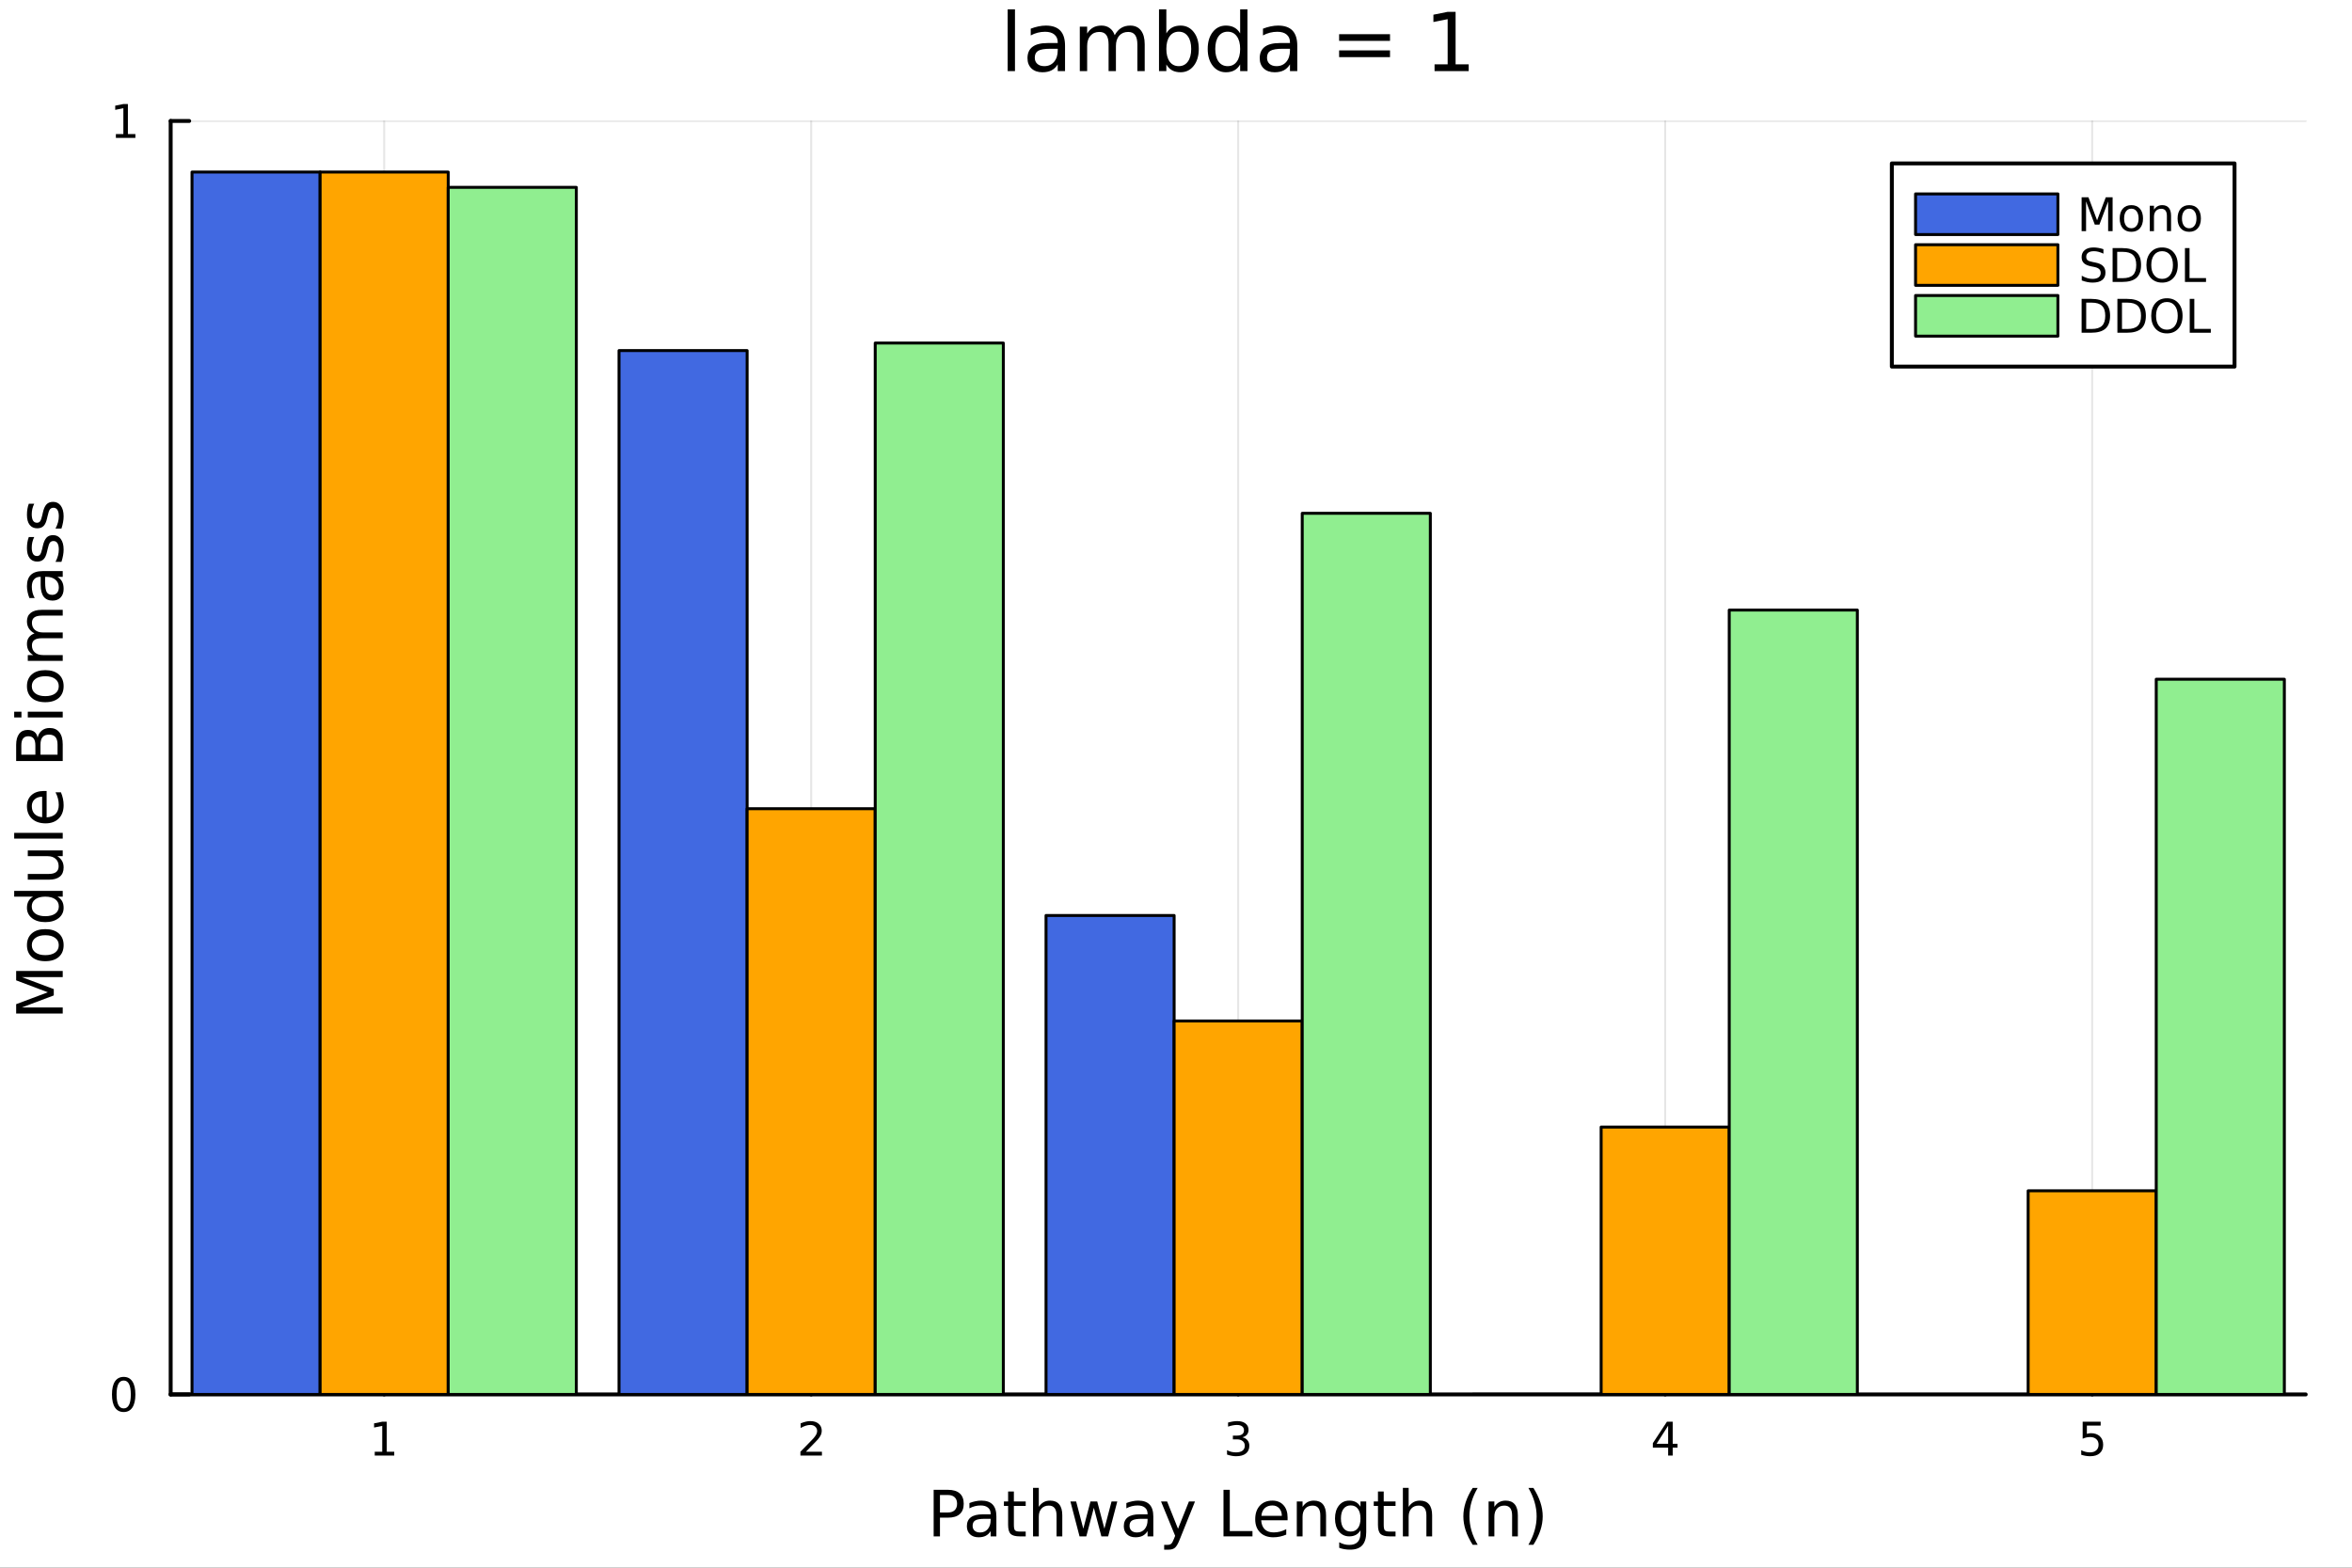 <?xml version="1.0" encoding="utf-8"?>
<svg xmlns="http://www.w3.org/2000/svg" xmlns:xlink="http://www.w3.org/1999/xlink" width="600" height="400" viewBox="0 0 2400 1600">
<rect x="0" y="0" width="2400" height="1600" fill="#333333" stroke="none"/>
<defs>
  <clipPath id="clip020">
    <rect x="0" y="0" width="2400" height="1600"/>
  </clipPath>
</defs>
<path clip-path="url(#clip020)" d="M0 1600 L2400 1600 L2400 0 L0 0  Z" fill="#ffffff" fill-rule="evenodd" fill-opacity="1"/>
<defs>
  <clipPath id="clip021">
    <rect x="480" y="0" width="1681" height="1600"/>
  </clipPath>
</defs>
<path clip-path="url(#clip020)" d="M174.149 1423.18 L2352.76 1423.18 L2352.76 123.472 L174.149 123.472  Z" fill="#ffffff" fill-rule="evenodd" fill-opacity="1"/>
<defs>
  <clipPath id="clip022">
    <rect x="174" y="123" width="2180" height="1301"/>
  </clipPath>
</defs>
<polyline clip-path="url(#clip022)" style="stroke:#000000; stroke-linecap:round; stroke-linejoin:round; stroke-width:2; stroke-opacity:0.1; fill:none" points="392.01,1423.18 392.01,123.472 "/>
<polyline clip-path="url(#clip022)" style="stroke:#000000; stroke-linecap:round; stroke-linejoin:round; stroke-width:2; stroke-opacity:0.1; fill:none" points="827.731,1423.18 827.731,123.472 "/>
<polyline clip-path="url(#clip022)" style="stroke:#000000; stroke-linecap:round; stroke-linejoin:round; stroke-width:2; stroke-opacity:0.1; fill:none" points="1263.45,1423.18 1263.45,123.472 "/>
<polyline clip-path="url(#clip022)" style="stroke:#000000; stroke-linecap:round; stroke-linejoin:round; stroke-width:2; stroke-opacity:0.1; fill:none" points="1699.17,1423.18 1699.17,123.472 "/>
<polyline clip-path="url(#clip022)" style="stroke:#000000; stroke-linecap:round; stroke-linejoin:round; stroke-width:2; stroke-opacity:0.1; fill:none" points="2134.9,1423.18 2134.9,123.472 "/>
<polyline clip-path="url(#clip020)" style="stroke:#000000; stroke-linecap:round; stroke-linejoin:round; stroke-width:4; stroke-opacity:1; fill:none" points="174.149,1423.18 2352.76,1423.18 "/>
<polyline clip-path="url(#clip020)" style="stroke:#000000; stroke-linecap:round; stroke-linejoin:round; stroke-width:4; stroke-opacity:1; fill:none" points="392.01,1423.18 392.01,1404.28 "/>
<polyline clip-path="url(#clip020)" style="stroke:#000000; stroke-linecap:round; stroke-linejoin:round; stroke-width:4; stroke-opacity:1; fill:none" points="827.731,1423.18 827.731,1404.28 "/>
<polyline clip-path="url(#clip020)" style="stroke:#000000; stroke-linecap:round; stroke-linejoin:round; stroke-width:4; stroke-opacity:1; fill:none" points="1263.45,1423.18 1263.45,1404.28 "/>
<polyline clip-path="url(#clip020)" style="stroke:#000000; stroke-linecap:round; stroke-linejoin:round; stroke-width:4; stroke-opacity:1; fill:none" points="1699.17,1423.18 1699.17,1404.28 "/>
<polyline clip-path="url(#clip020)" style="stroke:#000000; stroke-linecap:round; stroke-linejoin:round; stroke-width:4; stroke-opacity:1; fill:none" points="2134.9,1423.18 2134.9,1404.28 "/>
<path clip-path="url(#clip020)" d="M382.392 1481.64 L390.03 1481.64 L390.03 1455.28 L381.72 1456.95 L381.72 1452.69 L389.984 1451.02 L394.66 1451.02 L394.66 1481.64 L402.299 1481.64 L402.299 1485.58 L382.392 1485.58 L382.392 1481.64 Z" fill="#000000" fill-rule="nonzero" fill-opacity="1" /><path clip-path="url(#clip020)" d="M822.384 1481.64 L838.703 1481.64 L838.703 1485.58 L816.759 1485.58 L816.759 1481.64 Q819.421 1478.89 824.004 1474.26 Q828.611 1469.61 829.791 1468.27 Q832.037 1465.74 832.916 1464.01 Q833.819 1462.25 833.819 1460.56 Q833.819 1457.8 831.875 1456.07 Q829.953 1454.33 826.851 1454.33 Q824.652 1454.33 822.199 1455.09 Q819.768 1455.86 816.99 1457.41 L816.99 1452.69 Q819.814 1451.55 822.268 1450.97 Q824.722 1450.39 826.759 1450.39 Q832.129 1450.39 835.324 1453.08 Q838.518 1455.77 838.518 1460.26 Q838.518 1462.39 837.708 1464.31 Q836.921 1466.2 834.814 1468.8 Q834.236 1469.47 831.134 1472.69 Q828.032 1475.88 822.384 1481.64 Z" fill="#000000" fill-rule="nonzero" fill-opacity="1" /><path clip-path="url(#clip020)" d="M1267.7 1466.95 Q1271.06 1467.66 1272.93 1469.93 Q1274.83 1472.2 1274.83 1475.53 Q1274.83 1480.65 1271.31 1483.45 Q1267.79 1486.25 1261.31 1486.25 Q1259.14 1486.25 1256.82 1485.81 Q1254.53 1485.39 1252.08 1484.54 L1252.08 1480.02 Q1254.02 1481.16 1256.33 1481.74 Q1258.65 1482.32 1261.17 1482.32 Q1265.57 1482.32 1267.86 1480.58 Q1270.18 1478.84 1270.18 1475.53 Q1270.18 1472.48 1268.02 1470.77 Q1265.89 1469.03 1262.08 1469.03 L1258.05 1469.03 L1258.05 1465.19 L1262.26 1465.19 Q1265.71 1465.19 1267.54 1463.82 Q1269.37 1462.43 1269.37 1459.84 Q1269.37 1457.18 1267.47 1455.77 Q1265.59 1454.33 1262.08 1454.33 Q1260.15 1454.33 1257.95 1454.75 Q1255.76 1455.16 1253.12 1456.04 L1253.12 1451.88 Q1255.78 1451.14 1258.09 1450.77 Q1260.43 1450.39 1262.49 1450.39 Q1267.82 1450.39 1270.92 1452.83 Q1274.02 1455.23 1274.02 1459.35 Q1274.02 1462.22 1272.38 1464.21 Q1270.73 1466.18 1267.7 1466.95 Z" fill="#000000" fill-rule="nonzero" fill-opacity="1" /><path clip-path="url(#clip020)" d="M1702.18 1455.09 L1690.38 1473.54 L1702.18 1473.54 L1702.18 1455.09 M1700.96 1451.02 L1706.84 1451.02 L1706.84 1473.54 L1711.77 1473.54 L1711.77 1477.43 L1706.84 1477.43 L1706.84 1485.58 L1702.18 1485.58 L1702.18 1477.43 L1686.58 1477.43 L1686.58 1472.92 L1700.96 1451.02 Z" fill="#000000" fill-rule="nonzero" fill-opacity="1" /><path clip-path="url(#clip020)" d="M2125.17 1451.02 L2143.53 1451.02 L2143.53 1454.96 L2129.46 1454.96 L2129.46 1463.43 Q2130.47 1463.08 2131.49 1462.92 Q2132.51 1462.73 2133.53 1462.73 Q2139.32 1462.73 2142.7 1465.9 Q2146.08 1469.08 2146.08 1474.49 Q2146.08 1480.07 2142.6 1483.17 Q2139.13 1486.25 2132.81 1486.25 Q2130.64 1486.25 2128.37 1485.88 Q2126.12 1485.51 2123.71 1484.77 L2123.71 1480.07 Q2125.8 1481.2 2128.02 1481.76 Q2130.24 1482.32 2132.72 1482.32 Q2136.72 1482.32 2139.06 1480.21 Q2141.4 1478.1 2141.4 1474.49 Q2141.4 1470.88 2139.06 1468.77 Q2136.72 1466.67 2132.72 1466.67 Q2130.84 1466.67 2128.97 1467.08 Q2127.12 1467.5 2125.17 1468.38 L2125.17 1451.02 Z" fill="#000000" fill-rule="nonzero" fill-opacity="1" /><path clip-path="url(#clip020)" d="M959.14 1525.81 L959.14 1543.66 L967.224 1543.66 Q971.712 1543.66 974.163 1541.34 Q976.614 1539.02 976.614 1534.72 Q976.614 1530.45 974.163 1528.13 Q971.712 1525.81 967.224 1525.81 L959.14 1525.81 M952.71 1520.52 L967.224 1520.52 Q975.213 1520.52 979.287 1524.15 Q983.393 1527.75 983.393 1534.72 Q983.393 1541.75 979.287 1545.35 Q975.213 1548.95 967.224 1548.95 L959.14 1548.95 L959.14 1568.04 L952.71 1568.04 L952.71 1520.52 Z" fill="#000000" fill-rule="nonzero" fill-opacity="1" /><path clip-path="url(#clip020)" d="M1005.04 1550.12 Q997.939 1550.12 995.202 1551.75 Q992.464 1553.37 992.464 1557.29 Q992.464 1560.4 994.501 1562.25 Q996.57 1564.07 1000.1 1564.07 Q1004.97 1564.07 1007.9 1560.63 Q1010.86 1557.16 1010.86 1551.43 L1010.86 1550.12 L1005.04 1550.12 M1016.72 1547.71 L1016.72 1568.04 L1010.86 1568.04 L1010.86 1562.63 Q1008.86 1565.88 1005.86 1567.44 Q1002.87 1568.97 998.544 1568.97 Q993.069 1568.97 989.823 1565.91 Q986.608 1562.82 986.608 1557.67 Q986.608 1551.65 990.618 1548.6 Q994.66 1545.54 1002.65 1545.54 L1010.86 1545.54 L1010.86 1544.97 Q1010.86 1540.93 1008.19 1538.73 Q1005.55 1536.5 1000.74 1536.5 Q997.684 1536.5 994.788 1537.23 Q991.891 1537.97 989.218 1539.43 L989.218 1534.02 Q992.432 1532.78 995.456 1532.17 Q998.48 1531.54 1001.34 1531.54 Q1009.08 1531.54 1012.9 1535.55 Q1016.72 1539.56 1016.72 1547.71 Z" fill="#000000" fill-rule="nonzero" fill-opacity="1" /><path clip-path="url(#clip020)" d="M1034.57 1522.27 L1034.57 1532.4 L1046.64 1532.4 L1046.64 1536.95 L1034.57 1536.95 L1034.57 1556.3 Q1034.57 1560.66 1035.75 1561.9 Q1036.96 1563.14 1040.62 1563.14 L1046.64 1563.14 L1046.64 1568.04 L1040.62 1568.04 Q1033.84 1568.04 1031.26 1565.53 Q1028.69 1562.98 1028.69 1556.3 L1028.69 1536.95 L1024.39 1536.95 L1024.39 1532.4 L1028.69 1532.4 L1028.69 1522.27 L1034.57 1522.27 Z" fill="#000000" fill-rule="nonzero" fill-opacity="1" /><path clip-path="url(#clip020)" d="M1083.97 1546.53 L1083.97 1568.04 L1078.11 1568.04 L1078.11 1546.72 Q1078.11 1541.66 1076.14 1539.14 Q1074.17 1536.63 1070.22 1536.63 Q1065.48 1536.63 1062.74 1539.65 Q1060 1542.68 1060 1547.9 L1060 1568.04 L1054.12 1568.04 L1054.12 1518.52 L1060 1518.52 L1060 1537.93 Q1062.11 1534.72 1064.94 1533.13 Q1067.8 1531.54 1071.53 1531.54 Q1077.67 1531.54 1080.82 1535.36 Q1083.97 1539.14 1083.97 1546.53 Z" fill="#000000" fill-rule="nonzero" fill-opacity="1" /><path clip-path="url(#clip020)" d="M1092.25 1532.4 L1098.1 1532.4 L1105.42 1560.21 L1112.71 1532.4 L1119.62 1532.4 L1126.94 1560.21 L1134.23 1532.4 L1140.09 1532.4 L1130.76 1568.04 L1123.85 1568.04 L1116.18 1538.83 L1108.48 1568.04 L1101.57 1568.04 L1092.25 1532.4 Z" fill="#000000" fill-rule="nonzero" fill-opacity="1" /><path clip-path="url(#clip020)" d="M1165.17 1550.12 Q1158.07 1550.12 1155.33 1551.75 Q1152.59 1553.37 1152.59 1557.29 Q1152.59 1560.4 1154.63 1562.25 Q1156.7 1564.07 1160.23 1564.07 Q1165.1 1564.07 1168.03 1560.63 Q1170.99 1557.16 1170.99 1551.43 L1170.99 1550.12 L1165.17 1550.12 M1176.85 1547.71 L1176.85 1568.04 L1170.99 1568.04 L1170.99 1562.63 Q1168.99 1565.88 1165.99 1567.44 Q1163 1568.97 1158.67 1568.97 Q1153.2 1568.97 1149.95 1565.91 Q1146.74 1562.82 1146.74 1557.67 Q1146.74 1551.65 1150.75 1548.6 Q1154.79 1545.54 1162.78 1545.54 L1170.99 1545.54 L1170.99 1544.97 Q1170.99 1540.93 1168.32 1538.73 Q1165.68 1536.5 1160.87 1536.5 Q1157.81 1536.5 1154.92 1537.23 Q1152.02 1537.97 1149.35 1539.43 L1149.35 1534.02 Q1152.56 1532.78 1155.59 1532.17 Q1158.61 1531.54 1161.47 1531.54 Q1169.21 1531.54 1173.03 1535.55 Q1176.85 1539.56 1176.85 1547.71 Z" fill="#000000" fill-rule="nonzero" fill-opacity="1" /><path clip-path="url(#clip020)" d="M1203.74 1571.35 Q1201.26 1577.72 1198.9 1579.66 Q1196.55 1581.6 1192.6 1581.6 L1187.92 1581.6 L1187.92 1576.7 L1191.36 1576.7 Q1193.78 1576.7 1195.12 1575.56 Q1196.45 1574.41 1198.08 1570.14 L1199.13 1567.47 L1184.71 1532.4 L1190.92 1532.4 L1202.06 1560.28 L1213.2 1532.4 L1219.4 1532.4 L1203.74 1571.35 Z" fill="#000000" fill-rule="nonzero" fill-opacity="1" /><path clip-path="url(#clip020)" d="M1248.46 1520.52 L1254.89 1520.52 L1254.89 1562.63 L1278.03 1562.63 L1278.03 1568.04 L1248.46 1568.04 L1248.46 1520.52 Z" fill="#000000" fill-rule="nonzero" fill-opacity="1" /><path clip-path="url(#clip020)" d="M1313.87 1548.76 L1313.87 1551.62 L1286.94 1551.62 Q1287.32 1557.67 1290.57 1560.85 Q1293.85 1564 1299.67 1564 Q1303.05 1564 1306.2 1563.17 Q1309.38 1562.35 1312.5 1560.69 L1312.5 1566.23 Q1309.35 1567.57 1306.04 1568.27 Q1302.73 1568.97 1299.32 1568.97 Q1290.79 1568.97 1285.8 1564 Q1280.83 1559.04 1280.83 1550.57 Q1280.83 1541.82 1285.54 1536.69 Q1290.28 1531.54 1298.3 1531.54 Q1305.5 1531.54 1309.67 1536.18 Q1313.87 1540.8 1313.87 1548.76 M1308.01 1547.04 Q1307.95 1542.23 1305.31 1539.37 Q1302.7 1536.5 1298.37 1536.5 Q1293.47 1536.5 1290.51 1539.27 Q1287.58 1542.04 1287.13 1547.07 L1308.01 1547.04 Z" fill="#000000" fill-rule="nonzero" fill-opacity="1" /><path clip-path="url(#clip020)" d="M1353.11 1546.53 L1353.11 1568.04 L1347.26 1568.04 L1347.26 1546.72 Q1347.26 1541.66 1345.28 1539.14 Q1343.31 1536.63 1339.36 1536.63 Q1334.62 1536.63 1331.88 1539.65 Q1329.15 1542.68 1329.15 1547.9 L1329.15 1568.04 L1323.26 1568.04 L1323.26 1532.4 L1329.15 1532.4 L1329.15 1537.93 Q1331.25 1534.72 1334.08 1533.13 Q1336.94 1531.54 1340.67 1531.54 Q1346.81 1531.54 1349.96 1535.36 Q1353.11 1539.14 1353.11 1546.53 Z" fill="#000000" fill-rule="nonzero" fill-opacity="1" /><path clip-path="url(#clip020)" d="M1388.25 1549.81 Q1388.25 1543.44 1385.61 1539.94 Q1383 1536.44 1378.26 1536.44 Q1373.55 1536.44 1370.91 1539.94 Q1368.3 1543.44 1368.3 1549.81 Q1368.3 1556.14 1370.91 1559.64 Q1373.55 1563.14 1378.26 1563.14 Q1383 1563.14 1385.61 1559.64 Q1388.25 1556.14 1388.25 1549.81 M1394.11 1563.62 Q1394.11 1572.72 1390.07 1577.15 Q1386.02 1581.6 1377.69 1581.6 Q1374.6 1581.6 1371.86 1581.13 Q1369.12 1580.68 1366.55 1579.72 L1366.55 1574.03 Q1369.12 1575.43 1371.64 1576.1 Q1374.15 1576.76 1376.76 1576.76 Q1382.52 1576.76 1385.39 1573.74 Q1388.25 1570.75 1388.25 1564.67 L1388.25 1561.77 Q1386.44 1564.92 1383.61 1566.48 Q1380.77 1568.04 1376.83 1568.04 Q1370.27 1568.04 1366.26 1563.05 Q1362.25 1558.05 1362.25 1549.81 Q1362.25 1541.53 1366.26 1536.53 Q1370.27 1531.54 1376.83 1531.54 Q1380.77 1531.54 1383.61 1533.1 Q1386.44 1534.66 1388.25 1537.81 L1388.25 1532.4 L1394.11 1532.4 L1394.11 1563.62 Z" fill="#000000" fill-rule="nonzero" fill-opacity="1" /><path clip-path="url(#clip020)" d="M1411.96 1522.27 L1411.96 1532.4 L1424.03 1532.4 L1424.03 1536.95 L1411.96 1536.95 L1411.96 1556.3 Q1411.96 1560.66 1413.14 1561.9 Q1414.35 1563.14 1418.01 1563.14 L1424.03 1563.14 L1424.03 1568.04 L1418.01 1568.04 Q1411.23 1568.04 1408.65 1565.53 Q1406.08 1562.98 1406.08 1556.3 L1406.08 1536.95 L1401.78 1536.95 L1401.78 1532.4 L1406.08 1532.4 L1406.08 1522.27 L1411.96 1522.27 Z" fill="#000000" fill-rule="nonzero" fill-opacity="1" /><path clip-path="url(#clip020)" d="M1461.36 1546.53 L1461.36 1568.04 L1455.51 1568.04 L1455.51 1546.72 Q1455.51 1541.66 1453.53 1539.14 Q1451.56 1536.63 1447.61 1536.63 Q1442.87 1536.63 1440.13 1539.65 Q1437.4 1542.68 1437.4 1547.9 L1437.4 1568.04 L1431.51 1568.04 L1431.51 1518.52 L1437.4 1518.52 L1437.4 1537.93 Q1439.5 1534.72 1442.33 1533.13 Q1445.19 1531.54 1448.92 1531.54 Q1455.06 1531.54 1458.21 1535.36 Q1461.36 1539.14 1461.36 1546.53 Z" fill="#000000" fill-rule="nonzero" fill-opacity="1" /><path clip-path="url(#clip020)" d="M1507.83 1518.58 Q1503.57 1525.9 1501.5 1533.06 Q1499.43 1540.23 1499.43 1547.58 Q1499.43 1554.93 1501.5 1562.16 Q1503.6 1569.35 1507.83 1576.64 L1502.74 1576.64 Q1497.97 1569.16 1495.58 1561.93 Q1493.22 1554.71 1493.22 1547.58 Q1493.22 1540.48 1495.58 1533.29 Q1497.93 1526.09 1502.74 1518.58 L1507.83 1518.58 Z" fill="#000000" fill-rule="nonzero" fill-opacity="1" /><path clip-path="url(#clip020)" d="M1548.83 1546.53 L1548.83 1568.04 L1542.97 1568.04 L1542.97 1546.72 Q1542.97 1541.66 1541 1539.14 Q1539.02 1536.63 1535.08 1536.63 Q1530.33 1536.63 1527.6 1539.65 Q1524.86 1542.68 1524.86 1547.9 L1524.86 1568.04 L1518.97 1568.04 L1518.97 1532.4 L1524.86 1532.4 L1524.86 1537.93 Q1526.96 1534.72 1529.79 1533.13 Q1532.66 1531.54 1536.38 1531.54 Q1542.52 1531.54 1545.68 1535.36 Q1548.83 1539.14 1548.83 1546.53 Z" fill="#000000" fill-rule="nonzero" fill-opacity="1" /><path clip-path="url(#clip020)" d="M1559.59 1518.58 L1564.68 1518.58 Q1569.45 1526.09 1571.81 1533.29 Q1574.19 1540.48 1574.19 1547.58 Q1574.19 1554.71 1571.81 1561.93 Q1569.45 1569.16 1564.68 1576.64 L1559.59 1576.64 Q1563.82 1569.35 1565.89 1562.16 Q1567.99 1554.93 1567.99 1547.58 Q1567.99 1540.23 1565.89 1533.06 Q1563.82 1525.9 1559.59 1518.58 Z" fill="#000000" fill-rule="nonzero" fill-opacity="1" /><polyline clip-path="url(#clip022)" style="stroke:#000000; stroke-linecap:round; stroke-linejoin:round; stroke-width:2; stroke-opacity:0.1; fill:none" points="174.149,1423.18 2352.76,1423.18 "/>
<polyline clip-path="url(#clip022)" style="stroke:#000000; stroke-linecap:round; stroke-linejoin:round; stroke-width:2; stroke-opacity:0.1; fill:none" points="174.149,123.472 2352.76,123.472 "/>
<polyline clip-path="url(#clip020)" style="stroke:#000000; stroke-linecap:round; stroke-linejoin:round; stroke-width:4; stroke-opacity:1; fill:none" points="174.149,1423.18 174.149,123.472 "/>
<polyline clip-path="url(#clip020)" style="stroke:#000000; stroke-linecap:round; stroke-linejoin:round; stroke-width:4; stroke-opacity:1; fill:none" points="174.149,1423.18 193.047,1423.18 "/>
<polyline clip-path="url(#clip020)" style="stroke:#000000; stroke-linecap:round; stroke-linejoin:round; stroke-width:4; stroke-opacity:1; fill:none" points="174.149,123.472 193.047,123.472 "/>
<path clip-path="url(#clip020)" d="M126.205 1408.98 Q122.593 1408.98 120.765 1412.54 Q118.959 1416.08 118.959 1423.21 Q118.959 1430.32 120.765 1433.89 Q122.593 1437.43 126.205 1437.43 Q129.839 1437.43 131.644 1433.89 Q133.473 1430.32 133.473 1423.21 Q133.473 1416.08 131.644 1412.54 Q129.839 1408.98 126.205 1408.98 M126.205 1405.27 Q132.015 1405.27 135.07 1409.88 Q138.149 1414.46 138.149 1423.21 Q138.149 1431.94 135.07 1436.55 Q132.015 1441.13 126.205 1441.13 Q120.394 1441.13 117.316 1436.55 Q114.26 1431.94 114.26 1423.21 Q114.26 1414.46 117.316 1409.88 Q120.394 1405.27 126.205 1405.27 Z" fill="#000000" fill-rule="nonzero" fill-opacity="1" /><path clip-path="url(#clip020)" d="M118.242 136.817 L125.88 136.817 L125.88 110.451 L117.57 112.118 L117.57 107.859 L125.834 106.192 L130.51 106.192 L130.51 136.817 L138.149 136.817 L138.149 140.752 L118.242 140.752 L118.242 136.817 Z" fill="#000000" fill-rule="nonzero" fill-opacity="1" /><path clip-path="url(#clip020)" d="M16.484 1034.45 L16.484 1024.87 L48.822 1012.74 L16.484 1000.55 L16.484 990.969 L64.004 990.969 L64.004 997.24 L22.277 997.24 L54.869 1009.49 L54.869 1015.95 L22.277 1028.21 L64.004 1028.21 L64.004 1034.45 L16.484 1034.45 Z" fill="#000000" fill-rule="nonzero" fill-opacity="1" /><path clip-path="url(#clip020)" d="M32.462 964.647 Q32.462 969.358 36.154 972.095 Q39.815 974.832 46.212 974.832 Q52.609 974.832 56.302 972.127 Q59.962 969.39 59.962 964.647 Q59.962 959.969 56.27 957.231 Q52.578 954.494 46.212 954.494 Q39.878 954.494 36.186 957.231 Q32.462 959.969 32.462 964.647 M27.497 964.647 Q27.497 957.008 32.462 952.648 Q37.427 948.287 46.212 948.287 Q54.965 948.287 59.962 952.648 Q64.927 957.008 64.927 964.647 Q64.927 972.318 59.962 976.678 Q54.965 981.007 46.212 981.007 Q37.427 981.007 32.462 976.678 Q27.497 972.318 27.497 964.647 Z" fill="#000000" fill-rule="nonzero" fill-opacity="1" /><path clip-path="url(#clip020)" d="M33.767 915.122 L14.479 915.122 L14.479 909.266 L64.004 909.266 L64.004 915.122 L58.657 915.122 Q61.84 916.968 63.399 919.801 Q64.927 922.602 64.927 926.549 Q64.927 933.01 59.771 937.084 Q54.615 941.126 46.212 941.126 Q37.809 941.126 32.653 937.084 Q27.497 933.01 27.497 926.549 Q27.497 922.602 29.056 919.801 Q30.584 916.968 33.767 915.122 M46.212 935.079 Q52.673 935.079 56.365 932.437 Q60.026 929.763 60.026 925.116 Q60.026 920.469 56.365 917.796 Q52.673 915.122 46.212 915.122 Q39.751 915.122 36.09 917.796 Q32.398 920.469 32.398 925.116 Q32.398 929.763 36.09 932.437 Q39.751 935.079 46.212 935.079 Z" fill="#000000" fill-rule="nonzero" fill-opacity="1" /><path clip-path="url(#clip020)" d="M49.936 897.807 L28.356 897.807 L28.356 891.951 L49.713 891.951 Q54.774 891.951 57.32 889.978 Q59.835 888.004 59.835 884.057 Q59.835 879.315 56.811 876.578 Q53.787 873.809 48.567 873.809 L28.356 873.809 L28.356 867.952 L64.004 867.952 L64.004 873.809 L58.53 873.809 Q61.776 875.941 63.368 878.774 Q64.927 881.575 64.927 885.299 Q64.927 891.442 61.108 894.625 Q57.288 897.807 49.936 897.807 M27.497 883.071 L27.497 883.071 Z" fill="#000000" fill-rule="nonzero" fill-opacity="1" /><path clip-path="url(#clip020)" d="M14.479 855.889 L14.479 850.033 L64.004 850.033 L64.004 855.889 L14.479 855.889 Z" fill="#000000" fill-rule="nonzero" fill-opacity="1" /><path clip-path="url(#clip020)" d="M44.716 807.287 L47.581 807.287 L47.581 834.214 Q53.628 833.832 56.811 830.586 Q59.962 827.307 59.962 821.483 Q59.962 818.109 59.134 814.958 Q58.307 811.775 56.652 808.656 L62.19 808.656 Q63.527 811.807 64.227 815.117 Q64.927 818.427 64.927 821.833 Q64.927 830.363 59.962 835.36 Q54.997 840.325 46.53 840.325 Q37.777 840.325 32.653 835.614 Q27.497 830.872 27.497 822.851 Q27.497 815.658 32.144 811.488 Q36.759 807.287 44.716 807.287 M42.997 813.143 Q38.191 813.207 35.327 815.849 Q32.462 818.459 32.462 822.788 Q32.462 827.689 35.231 830.649 Q38 833.577 43.029 834.023 L42.997 813.143 Z" fill="#000000" fill-rule="nonzero" fill-opacity="1" /><path clip-path="url(#clip020)" d="M41.31 770.27 L58.721 770.27 L58.721 759.958 Q58.721 754.77 56.588 752.287 Q54.424 749.773 50 749.773 Q45.544 749.773 43.443 752.287 Q41.31 754.77 41.31 759.958 L41.31 770.27 M21.768 770.27 L36.09 770.27 L36.09 760.754 Q36.09 756.043 34.34 753.751 Q32.558 751.428 28.929 751.428 Q25.332 751.428 23.55 753.751 Q21.768 756.043 21.768 760.754 L21.768 770.27 M16.484 776.7 L16.484 760.276 Q16.484 752.924 19.54 748.945 Q22.595 744.967 28.229 744.967 Q32.589 744.967 35.167 747.004 Q37.746 749.041 38.382 752.988 Q39.401 748.245 42.647 745.635 Q45.862 742.993 50.7 742.993 Q57.066 742.993 60.535 747.322 Q64.004 751.651 64.004 759.64 L64.004 776.7 L16.484 776.7 Z" fill="#000000" fill-rule="nonzero" fill-opacity="1" /><path clip-path="url(#clip020)" d="M28.356 732.235 L28.356 726.379 L64.004 726.379 L64.004 732.235 L28.356 732.235 M14.479 732.235 L14.479 726.379 L21.895 726.379 L21.895 732.235 L14.479 732.235 Z" fill="#000000" fill-rule="nonzero" fill-opacity="1" /><path clip-path="url(#clip020)" d="M32.462 700.311 Q32.462 705.022 36.154 707.759 Q39.815 710.496 46.212 710.496 Q52.609 710.496 56.302 707.791 Q59.962 705.054 59.962 700.311 Q59.962 695.633 56.27 692.895 Q52.578 690.158 46.212 690.158 Q39.878 690.158 36.186 692.895 Q32.462 695.633 32.462 700.311 M27.497 700.311 Q27.497 692.672 32.462 688.312 Q37.427 683.951 46.212 683.951 Q54.965 683.951 59.962 688.312 Q64.927 692.672 64.927 700.311 Q64.927 707.982 59.962 712.343 Q54.965 716.671 46.212 716.671 Q37.427 716.671 32.462 712.343 Q27.497 707.982 27.497 700.311 Z" fill="#000000" fill-rule="nonzero" fill-opacity="1" /><path clip-path="url(#clip020)" d="M35.199 646.489 Q31.253 644.293 29.375 641.238 Q27.497 638.182 27.497 634.044 Q27.497 628.474 31.412 625.451 Q35.295 622.427 42.488 622.427 L64.004 622.427 L64.004 628.315 L42.679 628.315 Q37.555 628.315 35.072 630.129 Q32.589 631.944 32.589 635.668 Q32.589 640.219 35.613 642.861 Q38.637 645.503 43.857 645.503 L64.004 645.503 L64.004 651.391 L42.679 651.391 Q37.523 651.391 35.072 653.205 Q32.589 655.019 32.589 658.807 Q32.589 663.295 35.645 665.937 Q38.669 668.578 43.857 668.578 L64.004 668.578 L64.004 674.467 L28.356 674.467 L28.356 668.578 L33.894 668.578 Q30.616 666.573 29.056 663.772 Q27.497 660.971 27.497 657.12 Q27.497 653.237 29.47 650.532 Q31.444 647.794 35.199 646.489 Z" fill="#000000" fill-rule="nonzero" fill-opacity="1" /><path clip-path="url(#clip020)" d="M46.085 594.545 Q46.085 601.643 47.708 604.38 Q49.331 607.117 53.246 607.117 Q56.365 607.117 58.211 605.08 Q60.026 603.012 60.026 599.479 Q60.026 594.609 56.588 591.681 Q53.119 588.72 47.39 588.72 L46.085 588.72 L46.085 594.545 M43.666 582.864 L64.004 582.864 L64.004 588.72 L58.593 588.72 Q61.84 590.726 63.399 593.718 Q64.927 596.709 64.927 601.038 Q64.927 606.513 61.872 609.759 Q58.784 612.974 53.628 612.974 Q47.612 612.974 44.557 608.963 Q41.501 604.921 41.501 596.932 L41.501 588.72 L40.928 588.72 Q36.886 588.72 34.69 591.394 Q32.462 594.036 32.462 598.842 Q32.462 601.898 33.194 604.794 Q33.926 607.69 35.39 610.364 L29.98 610.364 Q28.738 607.149 28.133 604.126 Q27.497 601.102 27.497 598.237 Q27.497 590.503 31.507 586.683 Q35.518 582.864 43.666 582.864 Z" fill="#000000" fill-rule="nonzero" fill-opacity="1" /><path clip-path="url(#clip020)" d="M29.407 548.075 L34.945 548.075 Q33.672 550.558 33.035 553.232 Q32.398 555.905 32.398 558.77 Q32.398 563.13 33.735 565.327 Q35.072 567.491 37.746 567.491 Q39.783 567.491 40.96 565.931 Q42.106 564.372 43.157 559.661 L43.602 557.656 Q44.939 551.417 47.39 548.808 Q49.809 546.166 54.169 546.166 Q59.134 546.166 62.031 550.112 Q64.927 554.027 64.927 560.902 Q64.927 563.767 64.354 566.886 Q63.813 569.973 62.699 573.411 L56.652 573.411 Q58.339 570.164 59.198 567.013 Q60.026 563.862 60.026 560.775 Q60.026 556.637 58.625 554.409 Q57.193 552.181 54.615 552.181 Q52.228 552.181 50.955 553.805 Q49.681 555.396 48.504 560.839 L48.026 562.876 Q46.88 568.318 44.525 570.737 Q42.138 573.156 38 573.156 Q32.971 573.156 30.234 569.592 Q27.497 566.027 27.497 559.47 Q27.497 556.224 27.974 553.359 Q28.452 550.494 29.407 548.075 Z" fill="#000000" fill-rule="nonzero" fill-opacity="1" /><path clip-path="url(#clip020)" d="M29.407 514.114 L34.945 514.114 Q33.672 516.597 33.035 519.271 Q32.398 521.944 32.398 524.809 Q32.398 529.169 33.735 531.365 Q35.072 533.53 37.746 533.53 Q39.783 533.53 40.96 531.97 Q42.106 530.411 43.157 525.7 L43.602 523.695 Q44.939 517.456 47.39 514.846 Q49.809 512.205 54.169 512.205 Q59.134 512.205 62.031 516.151 Q64.927 520.066 64.927 526.941 Q64.927 529.806 64.354 532.925 Q63.813 536.012 62.699 539.45 L56.652 539.45 Q58.339 536.203 59.198 533.052 Q60.026 529.901 60.026 526.814 Q60.026 522.676 58.625 520.448 Q57.193 518.22 54.615 518.22 Q52.228 518.22 50.955 519.844 Q49.681 521.435 48.504 526.878 L48.026 528.915 Q46.88 534.357 44.525 536.776 Q42.138 539.195 38 539.195 Q32.971 539.195 30.234 535.63 Q27.497 532.066 27.497 525.509 Q27.497 522.263 27.974 519.398 Q28.452 516.533 29.407 514.114 Z" fill="#000000" fill-rule="nonzero" fill-opacity="1" /><path clip-path="url(#clip020)" d="M1028.24 9.544 L1035.69 9.544 L1035.69 72.576 L1028.24 72.576 L1028.24 9.544 Z" fill="#000000" fill-rule="nonzero" fill-opacity="1" /><path clip-path="url(#clip020)" d="M1071.91 49.769 Q1062.87 49.769 1059.39 51.835 Q1055.9 53.901 1055.9 58.884 Q1055.9 62.854 1058.5 65.203 Q1061.13 67.512 1065.63 67.512 Q1071.82 67.512 1075.55 63.137 Q1079.32 58.722 1079.32 51.43 L1079.32 49.769 L1071.91 49.769 M1086.77 46.691 L1086.77 72.576 L1079.32 72.576 L1079.32 65.689 Q1076.77 69.821 1072.96 71.806 Q1069.15 73.751 1063.64 73.751 Q1056.67 73.751 1052.54 69.862 Q1048.45 65.933 1048.45 59.37 Q1048.45 51.714 1053.55 47.825 Q1058.7 43.936 1068.87 43.936 L1079.32 43.936 L1079.32 43.207 Q1079.32 38.062 1075.92 35.267 Q1072.55 32.431 1066.44 32.431 Q1062.55 32.431 1058.86 33.363 Q1055.18 34.295 1051.77 36.158 L1051.77 29.272 Q1055.86 27.692 1059.71 26.922 Q1063.56 26.112 1067.21 26.112 Q1077.05 26.112 1081.91 31.216 Q1086.77 36.32 1086.77 46.691 Z" fill="#000000" fill-rule="nonzero" fill-opacity="1" /><path clip-path="url(#clip020)" d="M1137.45 35.915 Q1140.24 30.892 1144.13 28.502 Q1148.02 26.112 1153.29 26.112 Q1160.38 26.112 1164.23 31.095 Q1168.07 36.037 1168.07 45.192 L1168.07 72.576 L1160.58 72.576 L1160.58 45.435 Q1160.58 38.913 1158.27 35.753 Q1155.96 32.594 1151.22 32.594 Q1145.43 32.594 1142.07 36.442 Q1138.7 40.29 1138.7 46.934 L1138.7 72.576 L1131.21 72.576 L1131.21 45.435 Q1131.21 38.873 1128.9 35.753 Q1126.59 32.594 1121.77 32.594 Q1116.06 32.594 1112.7 36.482 Q1109.34 40.331 1109.34 46.934 L1109.34 72.576 L1101.84 72.576 L1101.84 27.206 L1109.34 27.206 L1109.34 34.254 Q1111.89 30.082 1115.45 28.097 Q1119.02 26.112 1123.92 26.112 Q1128.86 26.112 1132.3 28.624 Q1135.79 31.135 1137.45 35.915 Z" fill="#000000" fill-rule="nonzero" fill-opacity="1" /><path clip-path="url(#clip020)" d="M1215.51 49.931 Q1215.51 41.708 1212.11 37.05 Q1208.74 32.35 1202.83 32.35 Q1196.92 32.35 1193.51 37.05 Q1190.15 41.708 1190.15 49.931 Q1190.15 58.155 1193.51 62.854 Q1196.92 67.512 1202.83 67.512 Q1208.74 67.512 1212.11 62.854 Q1215.51 58.155 1215.51 49.931 M1190.15 34.092 Q1192.5 30.041 1196.07 28.097 Q1199.67 26.112 1204.65 26.112 Q1212.92 26.112 1218.06 32.675 Q1223.25 39.237 1223.25 49.931 Q1223.25 60.626 1218.06 67.188 Q1212.92 73.751 1204.65 73.751 Q1199.67 73.751 1196.07 71.806 Q1192.5 69.821 1190.15 65.77 L1190.15 72.576 L1182.66 72.576 L1182.66 9.544 L1190.15 9.544 L1190.15 34.092 Z" fill="#000000" fill-rule="nonzero" fill-opacity="1" /><path clip-path="url(#clip020)" d="M1265.46 34.092 L1265.46 9.544 L1272.91 9.544 L1272.91 72.576 L1265.46 72.576 L1265.46 65.77 Q1263.11 69.821 1259.5 71.806 Q1255.94 73.751 1250.91 73.751 Q1242.69 73.751 1237.51 67.188 Q1232.36 60.626 1232.36 49.931 Q1232.36 39.237 1237.51 32.675 Q1242.69 26.112 1250.91 26.112 Q1255.94 26.112 1259.5 28.097 Q1263.11 30.041 1265.46 34.092 M1240.06 49.931 Q1240.06 58.155 1243.42 62.854 Q1246.82 67.512 1252.74 67.512 Q1258.65 67.512 1262.05 62.854 Q1265.46 58.155 1265.46 49.931 Q1265.46 41.708 1262.05 37.05 Q1258.65 32.35 1252.74 32.35 Q1246.82 32.35 1243.42 37.05 Q1240.06 41.708 1240.06 49.931 Z" fill="#000000" fill-rule="nonzero" fill-opacity="1" /><path clip-path="url(#clip020)" d="M1308.88 49.769 Q1299.85 49.769 1296.37 51.835 Q1292.88 53.901 1292.88 58.884 Q1292.88 62.854 1295.47 65.203 Q1298.11 67.512 1302.6 67.512 Q1308.8 67.512 1312.53 63.137 Q1316.3 58.722 1316.3 51.43 L1316.3 49.769 L1308.88 49.769 M1323.75 46.691 L1323.75 72.576 L1316.3 72.576 L1316.3 65.689 Q1313.74 69.821 1309.94 71.806 Q1306.13 73.751 1300.62 73.751 Q1293.65 73.751 1289.52 69.862 Q1285.43 65.933 1285.43 59.37 Q1285.43 51.714 1290.53 47.825 Q1295.68 43.936 1305.85 43.936 L1316.3 43.936 L1316.3 43.207 Q1316.3 38.062 1312.89 35.267 Q1309.53 32.431 1303.41 32.431 Q1299.53 32.431 1295.84 33.363 Q1292.15 34.295 1288.75 36.158 L1288.75 29.272 Q1292.84 27.692 1296.69 26.922 Q1300.54 26.112 1304.18 26.112 Q1314.03 26.112 1318.89 31.216 Q1323.75 36.32 1323.75 46.691 Z" fill="#000000" fill-rule="nonzero" fill-opacity="1" /><path clip-path="url(#clip020)" d="M1366.45 34.903 L1418.38 34.903 L1418.38 41.708 L1366.45 41.708 L1366.45 34.903 M1366.45 51.43 L1418.38 51.43 L1418.38 58.317 L1366.45 58.317 L1366.45 51.43 Z" fill="#000000" fill-rule="nonzero" fill-opacity="1" /><path clip-path="url(#clip020)" d="M1463.83 65.689 L1477.2 65.689 L1477.2 19.55 L1462.66 22.466 L1462.66 15.013 L1477.12 12.096 L1485.3 12.096 L1485.3 65.689 L1498.67 65.689 L1498.67 72.576 L1463.83 72.576 L1463.83 65.689 Z" fill="#000000" fill-rule="nonzero" fill-opacity="1" /><path clip-path="url(#clip022)" d="M195.935 175.6 L195.935 1423.18 L326.651 1423.18 L326.651 175.6 L195.935 175.6 L195.935 175.6  Z" fill="#4169e1" fill-rule="evenodd" fill-opacity="1"/>
<polyline clip-path="url(#clip022)" style="stroke:#000000; stroke-linecap:round; stroke-linejoin:round; stroke-width:3; stroke-opacity:1; fill:none" points="195.935,175.6 195.935,1423.18 326.651,1423.18 326.651,175.6 195.935,175.6 "/>
<path clip-path="url(#clip022)" d="M631.656 357.809 L631.656 1423.18 L762.373 1423.18 L762.373 357.809 L631.656 357.809 L631.656 357.809  Z" fill="#4169e1" fill-rule="evenodd" fill-opacity="1"/>
<polyline clip-path="url(#clip022)" style="stroke:#000000; stroke-linecap:round; stroke-linejoin:round; stroke-width:3; stroke-opacity:1; fill:none" points="631.656,357.809 631.656,1423.18 762.373,1423.18 762.373,357.809 631.656,357.809 "/>
<path clip-path="url(#clip022)" d="M1067.38 934.344 L1067.38 1423.18 L1198.09 1423.18 L1198.09 934.344 L1067.38 934.344 L1067.38 934.344  Z" fill="#4169e1" fill-rule="evenodd" fill-opacity="1"/>
<polyline clip-path="url(#clip022)" style="stroke:#000000; stroke-linecap:round; stroke-linejoin:round; stroke-width:3; stroke-opacity:1; fill:none" points="1067.38,934.344 1067.38,1423.18 1198.09,1423.18 1198.09,934.344 1067.38,934.344 "/>
<path clip-path="url(#clip022)" d="M1503.1 1423.05 L1503.1 1423.18 L1633.82 1423.18 L1633.82 1423.05 L1503.1 1423.05 L1503.1 1423.05  Z" fill="#4169e1" fill-rule="evenodd" fill-opacity="1"/>
<polyline clip-path="url(#clip022)" style="stroke:#000000; stroke-linecap:round; stroke-linejoin:round; stroke-width:3; stroke-opacity:1; fill:none" points="1503.1,1423.05 1503.1,1423.18 1633.82,1423.18 1633.82,1423.05 1503.1,1423.05 "/>
<path clip-path="url(#clip022)" d="M1938.82 1423.18 L1938.82 1423.18 L2069.54 1423.18 L2069.54 1423.18 L1938.82 1423.18 L1938.82 1423.18  Z" fill="#4169e1" fill-rule="evenodd" fill-opacity="1"/>
<polyline clip-path="url(#clip022)" style="stroke:#000000; stroke-linecap:round; stroke-linejoin:round; stroke-width:3; stroke-opacity:1; fill:none" points="1938.82,1423.18 1938.82,1423.18 2069.54,1423.18 2069.54,1423.18 1938.82,1423.18 "/>
<circle clip-path="url(#clip022)" style="fill:#4169e1; stroke:none; fill-opacity:0" cx="261.293" cy="175.6" r="2"/>
<circle clip-path="url(#clip022)" style="fill:#4169e1; stroke:none; fill-opacity:0" cx="697.015" cy="357.809" r="2"/>
<circle clip-path="url(#clip022)" style="fill:#4169e1; stroke:none; fill-opacity:0" cx="1132.74" cy="934.344" r="2"/>
<circle clip-path="url(#clip022)" style="fill:#4169e1; stroke:none; fill-opacity:0" cx="1568.46" cy="1423.05" r="2"/>
<circle clip-path="url(#clip022)" style="fill:#4169e1; stroke:none; fill-opacity:0" cx="2004.18" cy="1423.18" r="2"/>
<path clip-path="url(#clip022)" d="M326.651 175.6 L326.651 1423.18 L457.368 1423.18 L457.368 175.6 L326.651 175.6 L326.651 175.6  Z" fill="#ffa500" fill-rule="evenodd" fill-opacity="1"/>
<polyline clip-path="url(#clip022)" style="stroke:#000000; stroke-linecap:round; stroke-linejoin:round; stroke-width:3; stroke-opacity:1; fill:none" points="326.651,175.6 326.651,1423.18 457.368,1423.18 457.368,175.6 326.651,175.6 "/>
<path clip-path="url(#clip022)" d="M762.373 825.369 L762.373 1423.18 L893.089 1423.18 L893.089 825.369 L762.373 825.369 L762.373 825.369  Z" fill="#ffa500" fill-rule="evenodd" fill-opacity="1"/>
<polyline clip-path="url(#clip022)" style="stroke:#000000; stroke-linecap:round; stroke-linejoin:round; stroke-width:3; stroke-opacity:1; fill:none" points="762.373,825.369 762.373,1423.18 893.089,1423.18 893.089,825.369 762.373,825.369 "/>
<path clip-path="url(#clip022)" d="M1198.09 1042 L1198.09 1423.18 L1328.81 1423.18 L1328.81 1042 L1198.09 1042 L1198.09 1042  Z" fill="#ffa500" fill-rule="evenodd" fill-opacity="1"/>
<polyline clip-path="url(#clip022)" style="stroke:#000000; stroke-linecap:round; stroke-linejoin:round; stroke-width:3; stroke-opacity:1; fill:none" points="1198.09,1042 1198.09,1423.18 1328.81,1423.18 1328.81,1042 1198.09,1042 "/>
<path clip-path="url(#clip022)" d="M1633.82 1150.28 L1633.82 1423.18 L1764.53 1423.18 L1764.53 1150.28 L1633.82 1150.28 L1633.82 1150.28  Z" fill="#ffa500" fill-rule="evenodd" fill-opacity="1"/>
<polyline clip-path="url(#clip022)" style="stroke:#000000; stroke-linecap:round; stroke-linejoin:round; stroke-width:3; stroke-opacity:1; fill:none" points="1633.82,1150.28 1633.82,1423.18 1764.53,1423.18 1764.53,1150.28 1633.82,1150.28 "/>
<path clip-path="url(#clip022)" d="M2069.54 1215.34 L2069.54 1423.18 L2200.25 1423.18 L2200.25 1215.34 L2069.54 1215.34 L2069.54 1215.34  Z" fill="#ffa500" fill-rule="evenodd" fill-opacity="1"/>
<polyline clip-path="url(#clip022)" style="stroke:#000000; stroke-linecap:round; stroke-linejoin:round; stroke-width:3; stroke-opacity:1; fill:none" points="2069.54,1215.34 2069.54,1423.18 2200.25,1423.18 2200.25,1215.34 2069.54,1215.34 "/>
<circle clip-path="url(#clip022)" style="fill:#ffa500; stroke:none; fill-opacity:0" cx="392.01" cy="175.6" r="2"/>
<circle clip-path="url(#clip022)" style="fill:#ffa500; stroke:none; fill-opacity:0" cx="827.731" cy="825.369" r="2"/>
<circle clip-path="url(#clip022)" style="fill:#ffa500; stroke:none; fill-opacity:0" cx="1263.45" cy="1042" r="2"/>
<circle clip-path="url(#clip022)" style="fill:#ffa500; stroke:none; fill-opacity:0" cx="1699.17" cy="1150.28" r="2"/>
<circle clip-path="url(#clip022)" style="fill:#ffa500; stroke:none; fill-opacity:0" cx="2134.9" cy="1215.34" r="2"/>
<path clip-path="url(#clip022)" d="M457.368 191.228 L457.368 1423.18 L588.084 1423.18 L588.084 191.228 L457.368 191.228 L457.368 191.228  Z" fill="#90ee90" fill-rule="evenodd" fill-opacity="1"/>
<polyline clip-path="url(#clip022)" style="stroke:#000000; stroke-linecap:round; stroke-linejoin:round; stroke-width:3; stroke-opacity:1; fill:none" points="457.368,191.228 457.368,1423.18 588.084,1423.18 588.084,191.228 457.368,191.228 "/>
<path clip-path="url(#clip022)" d="M893.089 350.121 L893.089 1423.18 L1023.81 1423.18 L1023.81 350.121 L893.089 350.121 L893.089 350.121  Z" fill="#90ee90" fill-rule="evenodd" fill-opacity="1"/>
<polyline clip-path="url(#clip022)" style="stroke:#000000; stroke-linecap:round; stroke-linejoin:round; stroke-width:3; stroke-opacity:1; fill:none" points="893.089,350.121 893.089,1423.18 1023.81,1423.18 1023.81,350.121 893.089,350.121 "/>
<path clip-path="url(#clip022)" d="M1328.81 523.895 L1328.81 1423.18 L1459.53 1423.18 L1459.53 523.895 L1328.81 523.895 L1328.81 523.895  Z" fill="#90ee90" fill-rule="evenodd" fill-opacity="1"/>
<polyline clip-path="url(#clip022)" style="stroke:#000000; stroke-linecap:round; stroke-linejoin:round; stroke-width:3; stroke-opacity:1; fill:none" points="1328.81,523.895 1328.81,1423.18 1459.53,1423.18 1459.53,523.895 1328.81,523.895 "/>
<path clip-path="url(#clip022)" d="M1764.53 622.651 L1764.53 1423.18 L1895.25 1423.18 L1895.25 622.651 L1764.53 622.651 L1764.53 622.651  Z" fill="#90ee90" fill-rule="evenodd" fill-opacity="1"/>
<polyline clip-path="url(#clip022)" style="stroke:#000000; stroke-linecap:round; stroke-linejoin:round; stroke-width:3; stroke-opacity:1; fill:none" points="1764.53,622.651 1764.53,1423.18 1895.25,1423.18 1895.25,622.651 1764.53,622.651 "/>
<path clip-path="url(#clip022)" d="M2200.25 693.232 L2200.25 1423.18 L2330.97 1423.18 L2330.97 693.232 L2200.25 693.232 L2200.25 693.232  Z" fill="#90ee90" fill-rule="evenodd" fill-opacity="1"/>
<polyline clip-path="url(#clip022)" style="stroke:#000000; stroke-linecap:round; stroke-linejoin:round; stroke-width:3; stroke-opacity:1; fill:none" points="2200.25,693.232 2200.25,1423.18 2330.97,1423.18 2330.97,693.232 2200.25,693.232 "/>
<circle clip-path="url(#clip022)" style="fill:#90ee90; stroke:none; fill-opacity:0" cx="522.726" cy="191.228" r="2"/>
<circle clip-path="url(#clip022)" style="fill:#90ee90; stroke:none; fill-opacity:0" cx="958.447" cy="350.121" r="2"/>
<circle clip-path="url(#clip022)" style="fill:#90ee90; stroke:none; fill-opacity:0" cx="1394.17" cy="523.895" r="2"/>
<circle clip-path="url(#clip022)" style="fill:#90ee90; stroke:none; fill-opacity:0" cx="1829.89" cy="622.651" r="2"/>
<circle clip-path="url(#clip022)" style="fill:#90ee90; stroke:none; fill-opacity:0" cx="2265.61" cy="693.232" r="2"/>
<path clip-path="url(#clip020)" d="M1930.45 374.156 L2280.14 374.156 L2280.14 166.796 L1930.45 166.796  Z" fill="#ffffff" fill-rule="evenodd" fill-opacity="1"/>
<polyline clip-path="url(#clip020)" style="stroke:#000000; stroke-linecap:round; stroke-linejoin:round; stroke-width:4; stroke-opacity:1; fill:none" points="1930.45,374.156 2280.14,374.156 2280.14,166.796 1930.45,166.796 1930.45,374.156 "/>
<path clip-path="url(#clip020)" d="M1954.65 239.372 L2099.89 239.372 L2099.89 197.9 L1954.65 197.9 L1954.65 239.372  Z" fill="#4169e1" fill-rule="evenodd" fill-opacity="1"/>
<polyline clip-path="url(#clip020)" style="stroke:#000000; stroke-linecap:round; stroke-linejoin:round; stroke-width:3; stroke-opacity:1; fill:none" points="1954.65,239.372 2099.89,239.372 2099.89,197.9 1954.65,197.9 1954.65,239.372 "/>
<path clip-path="url(#clip020)" d="M2124.1 201.356 L2131.07 201.356 L2139.89 224.874 L2148.75 201.356 L2155.72 201.356 L2155.72 235.916 L2151.16 235.916 L2151.16 205.569 L2142.25 229.272 L2137.55 229.272 L2128.64 205.569 L2128.64 235.916 L2124.1 235.916 L2124.1 201.356 Z" fill="#000000" fill-rule="nonzero" fill-opacity="1" /><path clip-path="url(#clip020)" d="M2174.86 212.976 Q2171.44 212.976 2169.45 215.661 Q2167.46 218.323 2167.46 222.976 Q2167.46 227.629 2169.42 230.314 Q2171.42 232.976 2174.86 232.976 Q2178.27 232.976 2180.26 230.291 Q2182.25 227.606 2182.25 222.976 Q2182.25 218.37 2180.26 215.684 Q2178.27 212.976 2174.86 212.976 M2174.86 209.365 Q2180.42 209.365 2183.59 212.976 Q2186.76 216.587 2186.76 222.976 Q2186.76 229.342 2183.59 232.976 Q2180.42 236.587 2174.86 236.587 Q2169.29 236.587 2166.11 232.976 Q2162.97 229.342 2162.97 222.976 Q2162.97 216.587 2166.11 212.976 Q2169.29 209.365 2174.86 209.365 Z" fill="#000000" fill-rule="nonzero" fill-opacity="1" /><path clip-path="url(#clip020)" d="M2215.37 220.268 L2215.37 235.916 L2211.11 235.916 L2211.11 220.407 Q2211.11 216.726 2209.68 214.897 Q2208.24 213.069 2205.37 213.069 Q2201.92 213.069 2199.93 215.268 Q2197.94 217.467 2197.94 221.263 L2197.94 235.916 L2193.66 235.916 L2193.66 209.99 L2197.94 209.99 L2197.94 214.018 Q2199.47 211.68 2201.53 210.522 Q2203.61 209.365 2206.32 209.365 Q2210.79 209.365 2213.08 212.143 Q2215.37 214.897 2215.37 220.268 Z" fill="#000000" fill-rule="nonzero" fill-opacity="1" /><path clip-path="url(#clip020)" d="M2233.92 212.976 Q2230.49 212.976 2228.5 215.661 Q2226.51 218.323 2226.51 222.976 Q2226.51 227.629 2228.48 230.314 Q2230.47 232.976 2233.92 232.976 Q2237.32 232.976 2239.31 230.291 Q2241.3 227.606 2241.3 222.976 Q2241.3 218.37 2239.31 215.684 Q2237.32 212.976 2233.92 212.976 M2233.92 209.365 Q2239.47 209.365 2242.64 212.976 Q2245.81 216.587 2245.81 222.976 Q2245.81 229.342 2242.64 232.976 Q2239.47 236.587 2233.92 236.587 Q2228.34 236.587 2225.17 232.976 Q2222.02 229.342 2222.02 222.976 Q2222.02 216.587 2225.17 212.976 Q2228.34 209.365 2233.92 209.365 Z" fill="#000000" fill-rule="nonzero" fill-opacity="1" /><path clip-path="url(#clip020)" d="M1954.65 291.212 L2099.89 291.212 L2099.89 249.74 L1954.65 249.74 L1954.65 291.212  Z" fill="#ffa500" fill-rule="evenodd" fill-opacity="1"/>
<polyline clip-path="url(#clip020)" style="stroke:#000000; stroke-linecap:round; stroke-linejoin:round; stroke-width:3; stroke-opacity:1; fill:none" points="1954.65,291.212 2099.89,291.212 2099.89,249.74 1954.65,249.74 1954.65,291.212 "/>
<path clip-path="url(#clip020)" d="M2146.35 254.33 L2146.35 258.89 Q2143.68 257.617 2141.32 256.992 Q2138.96 256.367 2136.76 256.367 Q2132.94 256.367 2130.86 257.848 Q2128.8 259.33 2128.8 262.061 Q2128.8 264.353 2130.17 265.534 Q2131.55 266.691 2135.4 267.409 L2138.22 267.987 Q2143.45 268.983 2145.93 271.506 Q2148.43 274.006 2148.43 278.219 Q2148.43 283.242 2145.05 285.834 Q2141.69 288.427 2135.19 288.427 Q2132.74 288.427 2129.96 287.871 Q2127.2 287.316 2124.24 286.228 L2124.24 281.413 Q2127.09 283.01 2129.82 283.821 Q2132.55 284.631 2135.19 284.631 Q2139.19 284.631 2141.37 283.057 Q2143.55 281.483 2143.55 278.566 Q2143.55 276.02 2141.97 274.584 Q2140.42 273.149 2136.86 272.432 L2134.01 271.876 Q2128.78 270.835 2126.44 268.612 Q2124.1 266.39 2124.1 262.432 Q2124.1 257.848 2127.32 255.21 Q2130.56 252.571 2136.23 252.571 Q2138.66 252.571 2141.18 253.011 Q2143.71 253.45 2146.35 254.33 Z" fill="#000000" fill-rule="nonzero" fill-opacity="1" /><path clip-path="url(#clip020)" d="M2160.4 257.038 L2160.4 283.913 L2166.05 283.913 Q2173.2 283.913 2176.51 280.672 Q2179.84 277.432 2179.84 270.441 Q2179.84 263.497 2176.51 260.279 Q2173.2 257.038 2166.05 257.038 L2160.4 257.038 M2155.72 253.196 L2165.33 253.196 Q2175.37 253.196 2180.07 257.386 Q2184.77 261.552 2184.77 270.441 Q2184.77 279.376 2180.05 283.566 Q2175.33 287.756 2165.33 287.756 L2155.72 287.756 L2155.72 253.196 Z" fill="#000000" fill-rule="nonzero" fill-opacity="1" /><path clip-path="url(#clip020)" d="M2206.25 256.367 Q2201.16 256.367 2198.15 260.163 Q2195.17 263.96 2195.17 270.51 Q2195.17 277.038 2198.15 280.834 Q2201.16 284.631 2206.25 284.631 Q2211.35 284.631 2214.31 280.834 Q2217.29 277.038 2217.29 270.51 Q2217.29 263.96 2214.31 260.163 Q2211.35 256.367 2206.25 256.367 M2206.25 252.571 Q2213.52 252.571 2217.87 257.455 Q2222.23 262.316 2222.23 270.51 Q2222.23 278.682 2217.87 283.566 Q2213.52 288.427 2206.25 288.427 Q2198.96 288.427 2194.59 283.566 Q2190.23 278.705 2190.23 270.51 Q2190.23 262.316 2194.59 257.455 Q2198.96 252.571 2206.25 252.571 Z" fill="#000000" fill-rule="nonzero" fill-opacity="1" /><path clip-path="url(#clip020)" d="M2229.54 253.196 L2234.22 253.196 L2234.22 283.821 L2251.04 283.821 L2251.04 287.756 L2229.54 287.756 L2229.54 253.196 Z" fill="#000000" fill-rule="nonzero" fill-opacity="1" /><path clip-path="url(#clip020)" d="M1954.65 343.052 L2099.89 343.052 L2099.89 301.58 L1954.65 301.58 L1954.65 343.052  Z" fill="#90ee90" fill-rule="evenodd" fill-opacity="1"/>
<polyline clip-path="url(#clip020)" style="stroke:#000000; stroke-linecap:round; stroke-linejoin:round; stroke-width:3; stroke-opacity:1; fill:none" points="1954.65,343.052 2099.89,343.052 2099.89,301.58 1954.65,301.58 1954.65,343.052 "/>
<path clip-path="url(#clip020)" d="M2128.78 308.878 L2128.78 335.753 L2134.42 335.753 Q2141.58 335.753 2144.89 332.512 Q2148.22 329.272 2148.22 322.281 Q2148.22 315.337 2144.89 312.119 Q2141.58 308.878 2134.42 308.878 L2128.78 308.878 M2124.1 305.036 L2133.71 305.036 Q2143.75 305.036 2148.45 309.226 Q2153.15 313.392 2153.15 322.281 Q2153.15 331.216 2148.43 335.406 Q2143.71 339.596 2133.71 339.596 L2124.1 339.596 L2124.1 305.036 Z" fill="#000000" fill-rule="nonzero" fill-opacity="1" /><path clip-path="url(#clip020)" d="M2165.28 308.878 L2165.28 335.753 L2170.93 335.753 Q2178.08 335.753 2181.39 332.512 Q2184.73 329.272 2184.73 322.281 Q2184.73 315.337 2181.39 312.119 Q2178.08 308.878 2170.93 308.878 L2165.28 308.878 M2160.61 305.036 L2170.21 305.036 Q2180.26 305.036 2184.96 309.226 Q2189.66 313.392 2189.66 322.281 Q2189.66 331.216 2184.93 335.406 Q2180.21 339.596 2170.21 339.596 L2160.61 339.596 L2160.61 305.036 Z" fill="#000000" fill-rule="nonzero" fill-opacity="1" /><path clip-path="url(#clip020)" d="M2211.14 308.207 Q2206.04 308.207 2203.04 312.003 Q2200.05 315.8 2200.05 322.35 Q2200.05 328.878 2203.04 332.674 Q2206.04 336.471 2211.14 336.471 Q2216.23 336.471 2219.19 332.674 Q2222.18 328.878 2222.18 322.35 Q2222.18 315.8 2219.19 312.003 Q2216.23 308.207 2211.14 308.207 M2211.14 304.411 Q2218.41 304.411 2222.76 309.295 Q2227.11 314.156 2227.11 322.35 Q2227.11 330.522 2222.76 335.406 Q2218.41 340.267 2211.14 340.267 Q2203.85 340.267 2199.47 335.406 Q2195.12 330.545 2195.12 322.35 Q2195.12 314.156 2199.47 309.295 Q2203.85 304.411 2211.14 304.411 Z" fill="#000000" fill-rule="nonzero" fill-opacity="1" /><path clip-path="url(#clip020)" d="M2234.42 305.036 L2239.1 305.036 L2239.1 335.661 L2255.93 335.661 L2255.93 339.596 L2234.42 339.596 L2234.42 305.036 Z" fill="#000000" fill-rule="nonzero" fill-opacity="1" /></svg>
